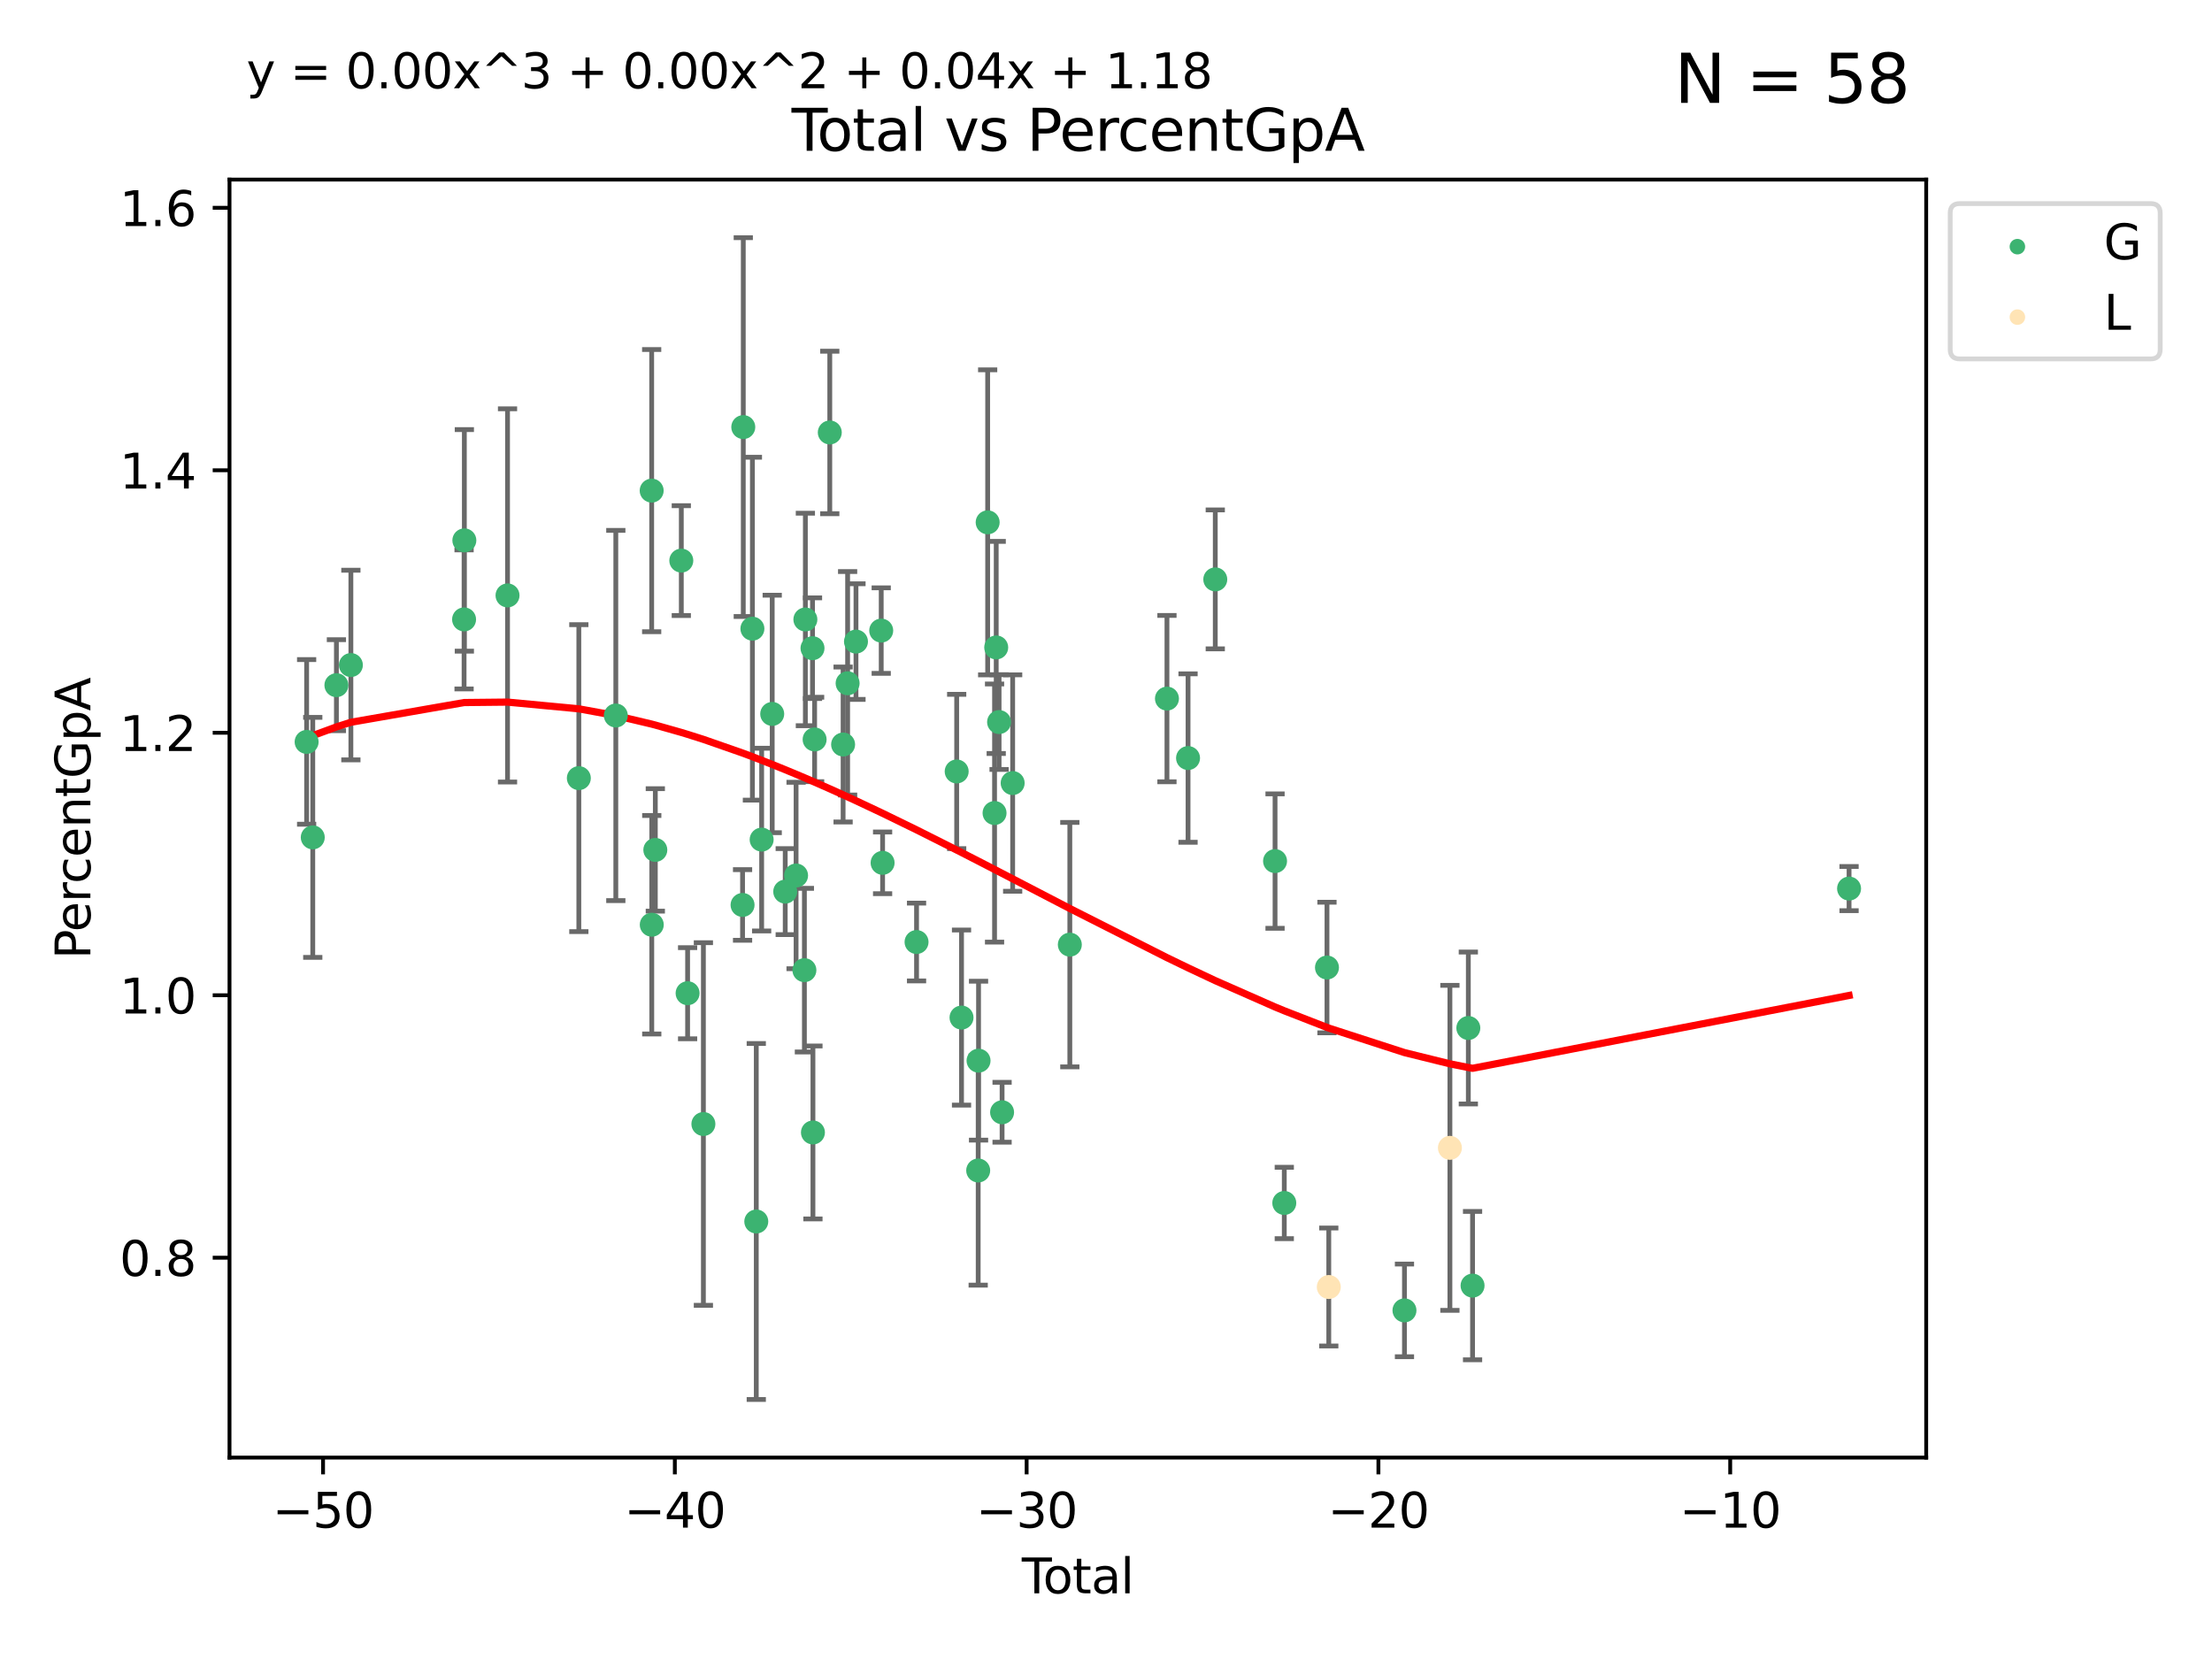 <?xml version="1.0" encoding="utf-8" standalone="no"?>
<!DOCTYPE svg PUBLIC "-//W3C//DTD SVG 1.1//EN"
  "http://www.w3.org/Graphics/SVG/1.1/DTD/svg11.dtd">
<svg xmlns:xlink="http://www.w3.org/1999/xlink" width="460.8pt" height="345.6pt" viewBox="0 0 460.8 345.6" xmlns="http://www.w3.org/2000/svg" version="1.1">
 <defs>
  <style type="text/css">*{stroke-linejoin: round; stroke-linecap: butt}</style>
 </defs>
 <g id="figure_1">
  <g id="patch_1">
   <path d="M 0 345.6 
L 460.8 345.6 
L 460.8 0 
L 0 0 
z
" style="fill: #ffffff"/>
  </g>
  <g id="axes_1">
   <g id="patch_2">
    <path d="M 47.81 303.64 
L 401.26 303.64 
L 401.26 37.411 
L 47.81 37.411 
z
" style="fill: #ffffff"/>
   </g>
   <g id="PathCollection_1">
    <defs>
     <path id="m6ea652d8a5" d="M 0 1.118 
C 0.297 1.118 0.581 1 0.791 0.791 
C 1 0.581 1.118 0.297 1.118 0 
C 1.118 -0.297 1 -0.581 0.791 -0.791 
C 0.581 -1 0.297 -1.118 0 -1.118 
C -0.297 -1.118 -0.581 -1 -0.791 -0.791 
C -1 -0.581 -1.118 -0.297 -1.118 0 
C -1.118 0.297 -1 0.581 -0.791 0.791 
C -0.581 1 -0.297 1.118 0 1.118 
z
" style="stroke: #3cb371"/>
    </defs>
    <g clip-path="url(#p87c8a2f6f9)">
     <use xlink:href="#m6ea652d8a5" x="63.876" y="154.553" style="fill: #3cb371; stroke: #3cb371"/>
     <use xlink:href="#m6ea652d8a5" x="65.155" y="174.442" style="fill: #3cb371; stroke: #3cb371"/>
     <use xlink:href="#m6ea652d8a5" x="70.08" y="142.736" style="fill: #3cb371; stroke: #3cb371"/>
     <use xlink:href="#m6ea652d8a5" x="73.095" y="138.54" style="fill: #3cb371; stroke: #3cb371"/>
     <use xlink:href="#m6ea652d8a5" x="96.676" y="129.035" style="fill: #3cb371; stroke: #3cb371"/>
     <use xlink:href="#m6ea652d8a5" x="96.733" y="112.569" style="fill: #3cb371; stroke: #3cb371"/>
     <use xlink:href="#m6ea652d8a5" x="105.727" y="124.035" style="fill: #3cb371; stroke: #3cb371"/>
     <use xlink:href="#m6ea652d8a5" x="120.583" y="162.099" style="fill: #3cb371; stroke: #3cb371"/>
     <use xlink:href="#m6ea652d8a5" x="128.286" y="149.053" style="fill: #3cb371; stroke: #3cb371"/>
     <use xlink:href="#m6ea652d8a5" x="135.755" y="102.205" style="fill: #3cb371; stroke: #3cb371"/>
     <use xlink:href="#m6ea652d8a5" x="135.775" y="192.638" style="fill: #3cb371; stroke: #3cb371"/>
     <use xlink:href="#m6ea652d8a5" x="136.516" y="177.052" style="fill: #3cb371; stroke: #3cb371"/>
     <use xlink:href="#m6ea652d8a5" x="141.928" y="116.784" style="fill: #3cb371; stroke: #3cb371"/>
     <use xlink:href="#m6ea652d8a5" x="143.241" y="206.904" style="fill: #3cb371; stroke: #3cb371"/>
     <use xlink:href="#m6ea652d8a5" x="146.53" y="234.151" style="fill: #3cb371; stroke: #3cb371"/>
     <use xlink:href="#m6ea652d8a5" x="154.689" y="188.518" style="fill: #3cb371; stroke: #3cb371"/>
     <use xlink:href="#m6ea652d8a5" x="154.839" y="88.969" style="fill: #3cb371; stroke: #3cb371"/>
     <use xlink:href="#m6ea652d8a5" x="156.74" y="130.965" style="fill: #3cb371; stroke: #3cb371"/>
     <use xlink:href="#m6ea652d8a5" x="157.547" y="254.461" style="fill: #3cb371; stroke: #3cb371"/>
     <use xlink:href="#m6ea652d8a5" x="158.665" y="174.904" style="fill: #3cb371; stroke: #3cb371"/>
     <use xlink:href="#m6ea652d8a5" x="160.866" y="148.725" style="fill: #3cb371; stroke: #3cb371"/>
     <use xlink:href="#m6ea652d8a5" x="163.577" y="185.74" style="fill: #3cb371; stroke: #3cb371"/>
     <use xlink:href="#m6ea652d8a5" x="165.838" y="182.383" style="fill: #3cb371; stroke: #3cb371"/>
     <use xlink:href="#m6ea652d8a5" x="167.571" y="202.102" style="fill: #3cb371; stroke: #3cb371"/>
     <use xlink:href="#m6ea652d8a5" x="167.774" y="129.046" style="fill: #3cb371; stroke: #3cb371"/>
     <use xlink:href="#m6ea652d8a5" x="169.26" y="135.033" style="fill: #3cb371; stroke: #3cb371"/>
     <use xlink:href="#m6ea652d8a5" x="169.35" y="235.914" style="fill: #3cb371; stroke: #3cb371"/>
     <use xlink:href="#m6ea652d8a5" x="169.7" y="154.043" style="fill: #3cb371; stroke: #3cb371"/>
     <use xlink:href="#m6ea652d8a5" x="172.859" y="90.089" style="fill: #3cb371; stroke: #3cb371"/>
     <use xlink:href="#m6ea652d8a5" x="175.634" y="155.094" style="fill: #3cb371; stroke: #3cb371"/>
     <use xlink:href="#m6ea652d8a5" x="176.574" y="142.34" style="fill: #3cb371; stroke: #3cb371"/>
     <use xlink:href="#m6ea652d8a5" x="178.316" y="133.655" style="fill: #3cb371; stroke: #3cb371"/>
     <use xlink:href="#m6ea652d8a5" x="183.574" y="131.363" style="fill: #3cb371; stroke: #3cb371"/>
     <use xlink:href="#m6ea652d8a5" x="183.862" y="179.745" style="fill: #3cb371; stroke: #3cb371"/>
     <use xlink:href="#m6ea652d8a5" x="190.934" y="196.242" style="fill: #3cb371; stroke: #3cb371"/>
     <use xlink:href="#m6ea652d8a5" x="199.294" y="160.71" style="fill: #3cb371; stroke: #3cb371"/>
     <use xlink:href="#m6ea652d8a5" x="200.303" y="211.977" style="fill: #3cb371; stroke: #3cb371"/>
     <use xlink:href="#m6ea652d8a5" x="203.775" y="243.834" style="fill: #3cb371; stroke: #3cb371"/>
     <use xlink:href="#m6ea652d8a5" x="203.85" y="220.957" style="fill: #3cb371; stroke: #3cb371"/>
     <use xlink:href="#m6ea652d8a5" x="205.749" y="108.811" style="fill: #3cb371; stroke: #3cb371"/>
     <use xlink:href="#m6ea652d8a5" x="207.184" y="169.37" style="fill: #3cb371; stroke: #3cb371"/>
     <use xlink:href="#m6ea652d8a5" x="207.53" y="134.874" style="fill: #3cb371; stroke: #3cb371"/>
     <use xlink:href="#m6ea652d8a5" x="208.127" y="150.42" style="fill: #3cb371; stroke: #3cb371"/>
     <use xlink:href="#m6ea652d8a5" x="208.753" y="231.706" style="fill: #3cb371; stroke: #3cb371"/>
     <use xlink:href="#m6ea652d8a5" x="210.956" y="163.125" style="fill: #3cb371; stroke: #3cb371"/>
     <use xlink:href="#m6ea652d8a5" x="222.864" y="196.786" style="fill: #3cb371; stroke: #3cb371"/>
     <use xlink:href="#m6ea652d8a5" x="243.098" y="145.532" style="fill: #3cb371; stroke: #3cb371"/>
     <use xlink:href="#m6ea652d8a5" x="247.492" y="157.916" style="fill: #3cb371; stroke: #3cb371"/>
     <use xlink:href="#m6ea652d8a5" x="253.164" y="120.695" style="fill: #3cb371; stroke: #3cb371"/>
     <use xlink:href="#m6ea652d8a5" x="265.617" y="179.38" style="fill: #3cb371; stroke: #3cb371"/>
     <use xlink:href="#m6ea652d8a5" x="267.54" y="250.602" style="fill: #3cb371; stroke: #3cb371"/>
     <use xlink:href="#m6ea652d8a5" x="276.433" y="201.554" style="fill: #3cb371; stroke: #3cb371"/>
     <use xlink:href="#m6ea652d8a5" x="292.576" y="272.978" style="fill: #3cb371; stroke: #3cb371"/>
     <use xlink:href="#m6ea652d8a5" x="305.88" y="214.152" style="fill: #3cb371; stroke: #3cb371"/>
     <use xlink:href="#m6ea652d8a5" x="306.761" y="267.817" style="fill: #3cb371; stroke: #3cb371"/>
     <use xlink:href="#m6ea652d8a5" x="385.194" y="185.106" style="fill: #3cb371; stroke: #3cb371"/>
    </g>
   </g>
   <g id="PathCollection_2">
    <defs>
     <path id="mb686948545" d="M 0 1.118 
C 0.297 1.118 0.581 1 0.791 0.791 
C 1 0.581 1.118 0.297 1.118 0 
C 1.118 -0.297 1 -0.581 0.791 -0.791 
C 0.581 -1 0.297 -1.118 0 -1.118 
C -0.297 -1.118 -0.581 -1 -0.791 -0.791 
C -1 -0.581 -1.118 -0.297 -1.118 0 
C -1.118 0.297 -1 0.581 -0.791 0.791 
C -0.581 1 -0.297 1.118 0 1.118 
z
" style="stroke: #ffe4b5"/>
    </defs>
    <g clip-path="url(#p87c8a2f6f9)">
     <use xlink:href="#mb686948545" x="276.81" y="268.108" style="fill: #ffe4b5; stroke: #ffe4b5"/>
     <use xlink:href="#mb686948545" x="302.043" y="239.118" style="fill: #ffe4b5; stroke: #ffe4b5"/>
    </g>
   </g>
   <g id="matplotlib.axis_1">
    <g id="xtick_1">
     <g id="line2d_1">
      <defs>
       <path id="maa527f78ab" d="M 0 0 
L 0 3.5 
" style="stroke: #000000; stroke-width: 0.8"/>
      </defs>
      <g>
       <use xlink:href="#maa527f78ab" x="67.298" y="303.64" style="stroke: #000000; stroke-width: 0.8"/>
      </g>
     </g>
     <g id="text_1">
      <!-- −50 -->
      <g transform="translate(56.745 318.238)scale(0.1 -0.1)">
       <defs>
        <path id="DejaVuSans-2212" d="M 678 2272 
L 4684 2272 
L 4684 1741 
L 678 1741 
L 678 2272 
z
" transform="scale(0.016)"/>
        <path id="DejaVuSans-35" d="M 691 4666 
L 3169 4666 
L 3169 4134 
L 1269 4134 
L 1269 2991 
Q 1406 3038 1543 3061 
Q 1681 3084 1819 3084 
Q 2600 3084 3056 2656 
Q 3513 2228 3513 1497 
Q 3513 744 3044 326 
Q 2575 -91 1722 -91 
Q 1428 -91 1123 -41 
Q 819 9 494 109 
L 494 744 
Q 775 591 1075 516 
Q 1375 441 1709 441 
Q 2250 441 2565 725 
Q 2881 1009 2881 1497 
Q 2881 1984 2565 2268 
Q 2250 2553 1709 2553 
Q 1456 2553 1204 2497 
Q 953 2441 691 2322 
L 691 4666 
z
" transform="scale(0.016)"/>
        <path id="DejaVuSans-30" d="M 2034 4250 
Q 1547 4250 1301 3770 
Q 1056 3291 1056 2328 
Q 1056 1369 1301 889 
Q 1547 409 2034 409 
Q 2525 409 2770 889 
Q 3016 1369 3016 2328 
Q 3016 3291 2770 3770 
Q 2525 4250 2034 4250 
z
M 2034 4750 
Q 2819 4750 3233 4129 
Q 3647 3509 3647 2328 
Q 3647 1150 3233 529 
Q 2819 -91 2034 -91 
Q 1250 -91 836 529 
Q 422 1150 422 2328 
Q 422 3509 836 4129 
Q 1250 4750 2034 4750 
z
" transform="scale(0.016)"/>
       </defs>
       <use xlink:href="#DejaVuSans-2212"/>
       <use xlink:href="#DejaVuSans-35" x="83.789"/>
       <use xlink:href="#DejaVuSans-30" x="147.412"/>
      </g>
     </g>
    </g>
    <g id="xtick_2">
     <g id="line2d_2">
      <g>
       <use xlink:href="#maa527f78ab" x="140.581" y="303.64" style="stroke: #000000; stroke-width: 0.8"/>
      </g>
     </g>
     <g id="text_2">
      <!-- −40 -->
      <g transform="translate(130.029 318.238)scale(0.1 -0.1)">
       <defs>
        <path id="DejaVuSans-34" d="M 2419 4116 
L 825 1625 
L 2419 1625 
L 2419 4116 
z
M 2253 4666 
L 3047 4666 
L 3047 1625 
L 3713 1625 
L 3713 1100 
L 3047 1100 
L 3047 0 
L 2419 0 
L 2419 1100 
L 313 1100 
L 313 1709 
L 2253 4666 
z
" transform="scale(0.016)"/>
       </defs>
       <use xlink:href="#DejaVuSans-2212"/>
       <use xlink:href="#DejaVuSans-34" x="83.789"/>
       <use xlink:href="#DejaVuSans-30" x="147.412"/>
      </g>
     </g>
    </g>
    <g id="xtick_3">
     <g id="line2d_3">
      <g>
       <use xlink:href="#maa527f78ab" x="213.865" y="303.64" style="stroke: #000000; stroke-width: 0.8"/>
      </g>
     </g>
     <g id="text_3">
      <!-- −30 -->
      <g transform="translate(203.312 318.238)scale(0.1 -0.1)">
       <defs>
        <path id="DejaVuSans-33" d="M 2597 2516 
Q 3050 2419 3304 2112 
Q 3559 1806 3559 1356 
Q 3559 666 3084 287 
Q 2609 -91 1734 -91 
Q 1441 -91 1130 -33 
Q 819 25 488 141 
L 488 750 
Q 750 597 1062 519 
Q 1375 441 1716 441 
Q 2309 441 2620 675 
Q 2931 909 2931 1356 
Q 2931 1769 2642 2001 
Q 2353 2234 1838 2234 
L 1294 2234 
L 1294 2753 
L 1863 2753 
Q 2328 2753 2575 2939 
Q 2822 3125 2822 3475 
Q 2822 3834 2567 4026 
Q 2313 4219 1838 4219 
Q 1578 4219 1281 4162 
Q 984 4106 628 3988 
L 628 4550 
Q 988 4650 1302 4700 
Q 1616 4750 1894 4750 
Q 2613 4750 3031 4423 
Q 3450 4097 3450 3541 
Q 3450 3153 3228 2886 
Q 3006 2619 2597 2516 
z
" transform="scale(0.016)"/>
       </defs>
       <use xlink:href="#DejaVuSans-2212"/>
       <use xlink:href="#DejaVuSans-33" x="83.789"/>
       <use xlink:href="#DejaVuSans-30" x="147.412"/>
      </g>
     </g>
    </g>
    <g id="xtick_4">
     <g id="line2d_4">
      <g>
       <use xlink:href="#maa527f78ab" x="287.148" y="303.64" style="stroke: #000000; stroke-width: 0.8"/>
      </g>
     </g>
     <g id="text_4">
      <!-- −20 -->
      <g transform="translate(276.596 318.238)scale(0.1 -0.1)">
       <defs>
        <path id="DejaVuSans-32" d="M 1228 531 
L 3431 531 
L 3431 0 
L 469 0 
L 469 531 
Q 828 903 1448 1529 
Q 2069 2156 2228 2338 
Q 2531 2678 2651 2914 
Q 2772 3150 2772 3378 
Q 2772 3750 2511 3984 
Q 2250 4219 1831 4219 
Q 1534 4219 1204 4116 
Q 875 4013 500 3803 
L 500 4441 
Q 881 4594 1212 4672 
Q 1544 4750 1819 4750 
Q 2544 4750 2975 4387 
Q 3406 4025 3406 3419 
Q 3406 3131 3298 2873 
Q 3191 2616 2906 2266 
Q 2828 2175 2409 1742 
Q 1991 1309 1228 531 
z
" transform="scale(0.016)"/>
       </defs>
       <use xlink:href="#DejaVuSans-2212"/>
       <use xlink:href="#DejaVuSans-32" x="83.789"/>
       <use xlink:href="#DejaVuSans-30" x="147.412"/>
      </g>
     </g>
    </g>
    <g id="xtick_5">
     <g id="line2d_5">
      <g>
       <use xlink:href="#maa527f78ab" x="360.432" y="303.64" style="stroke: #000000; stroke-width: 0.8"/>
      </g>
     </g>
     <g id="text_5">
      <!-- −10 -->
      <g transform="translate(349.88 318.238)scale(0.1 -0.1)">
       <defs>
        <path id="DejaVuSans-31" d="M 794 531 
L 1825 531 
L 1825 4091 
L 703 3866 
L 703 4441 
L 1819 4666 
L 2450 4666 
L 2450 531 
L 3481 531 
L 3481 0 
L 794 0 
L 794 531 
z
" transform="scale(0.016)"/>
       </defs>
       <use xlink:href="#DejaVuSans-2212"/>
       <use xlink:href="#DejaVuSans-31" x="83.789"/>
       <use xlink:href="#DejaVuSans-30" x="147.412"/>
      </g>
     </g>
    </g>
    <g id="text_6">
     <!-- Total -->
     <g transform="translate(212.858 331.917)scale(0.1 -0.1)">
      <defs>
       <path id="DejaVuSans-54" d="M -19 4666 
L 3928 4666 
L 3928 4134 
L 2272 4134 
L 2272 0 
L 1638 0 
L 1638 4134 
L -19 4134 
L -19 4666 
z
" transform="scale(0.016)"/>
       <path id="DejaVuSans-6f" d="M 1959 3097 
Q 1497 3097 1228 2736 
Q 959 2375 959 1747 
Q 959 1119 1226 758 
Q 1494 397 1959 397 
Q 2419 397 2687 759 
Q 2956 1122 2956 1747 
Q 2956 2369 2687 2733 
Q 2419 3097 1959 3097 
z
M 1959 3584 
Q 2709 3584 3137 3096 
Q 3566 2609 3566 1747 
Q 3566 888 3137 398 
Q 2709 -91 1959 -91 
Q 1206 -91 779 398 
Q 353 888 353 1747 
Q 353 2609 779 3096 
Q 1206 3584 1959 3584 
z
" transform="scale(0.016)"/>
       <path id="DejaVuSans-74" d="M 1172 4494 
L 1172 3500 
L 2356 3500 
L 2356 3053 
L 1172 3053 
L 1172 1153 
Q 1172 725 1289 603 
Q 1406 481 1766 481 
L 2356 481 
L 2356 0 
L 1766 0 
Q 1100 0 847 248 
Q 594 497 594 1153 
L 594 3053 
L 172 3053 
L 172 3500 
L 594 3500 
L 594 4494 
L 1172 4494 
z
" transform="scale(0.016)"/>
       <path id="DejaVuSans-61" d="M 2194 1759 
Q 1497 1759 1228 1600 
Q 959 1441 959 1056 
Q 959 750 1161 570 
Q 1363 391 1709 391 
Q 2188 391 2477 730 
Q 2766 1069 2766 1631 
L 2766 1759 
L 2194 1759 
z
M 3341 1997 
L 3341 0 
L 2766 0 
L 2766 531 
Q 2569 213 2275 61 
Q 1981 -91 1556 -91 
Q 1019 -91 701 211 
Q 384 513 384 1019 
Q 384 1609 779 1909 
Q 1175 2209 1959 2209 
L 2766 2209 
L 2766 2266 
Q 2766 2663 2505 2880 
Q 2244 3097 1772 3097 
Q 1472 3097 1187 3025 
Q 903 2953 641 2809 
L 641 3341 
Q 956 3463 1253 3523 
Q 1550 3584 1831 3584 
Q 2591 3584 2966 3190 
Q 3341 2797 3341 1997 
z
" transform="scale(0.016)"/>
       <path id="DejaVuSans-6c" d="M 603 4863 
L 1178 4863 
L 1178 0 
L 603 0 
L 603 4863 
z
" transform="scale(0.016)"/>
      </defs>
      <use xlink:href="#DejaVuSans-54"/>
      <use xlink:href="#DejaVuSans-6f" x="44.084"/>
      <use xlink:href="#DejaVuSans-74" x="105.266"/>
      <use xlink:href="#DejaVuSans-61" x="144.475"/>
      <use xlink:href="#DejaVuSans-6c" x="205.754"/>
     </g>
    </g>
   </g>
   <g id="matplotlib.axis_2">
    <g id="ytick_1">
     <g id="line2d_6">
      <defs>
       <path id="mceea63f87f" d="M 0 0 
L -3.5 0 
" style="stroke: #000000; stroke-width: 0.8"/>
      </defs>
      <g>
       <use xlink:href="#mceea63f87f" x="47.81" y="262.005" style="stroke: #000000; stroke-width: 0.8"/>
      </g>
     </g>
     <g id="text_7">
      <!-- 0.8 -->
      <g transform="translate(24.907 265.804)scale(0.1 -0.1)">
       <defs>
        <path id="DejaVuSans-2e" d="M 684 794 
L 1344 794 
L 1344 0 
L 684 0 
L 684 794 
z
" transform="scale(0.016)"/>
        <path id="DejaVuSans-38" d="M 2034 2216 
Q 1584 2216 1326 1975 
Q 1069 1734 1069 1313 
Q 1069 891 1326 650 
Q 1584 409 2034 409 
Q 2484 409 2743 651 
Q 3003 894 3003 1313 
Q 3003 1734 2745 1975 
Q 2488 2216 2034 2216 
z
M 1403 2484 
Q 997 2584 770 2862 
Q 544 3141 544 3541 
Q 544 4100 942 4425 
Q 1341 4750 2034 4750 
Q 2731 4750 3128 4425 
Q 3525 4100 3525 3541 
Q 3525 3141 3298 2862 
Q 3072 2584 2669 2484 
Q 3125 2378 3379 2068 
Q 3634 1759 3634 1313 
Q 3634 634 3220 271 
Q 2806 -91 2034 -91 
Q 1263 -91 848 271 
Q 434 634 434 1313 
Q 434 1759 690 2068 
Q 947 2378 1403 2484 
z
M 1172 3481 
Q 1172 3119 1398 2916 
Q 1625 2713 2034 2713 
Q 2441 2713 2670 2916 
Q 2900 3119 2900 3481 
Q 2900 3844 2670 4047 
Q 2441 4250 2034 4250 
Q 1625 4250 1398 4047 
Q 1172 3844 1172 3481 
z
" transform="scale(0.016)"/>
       </defs>
       <use xlink:href="#DejaVuSans-30"/>
       <use xlink:href="#DejaVuSans-2e" x="63.623"/>
       <use xlink:href="#DejaVuSans-38" x="95.41"/>
      </g>
     </g>
    </g>
    <g id="ytick_2">
     <g id="line2d_7">
      <g>
       <use xlink:href="#mceea63f87f" x="47.81" y="207.327" style="stroke: #000000; stroke-width: 0.8"/>
      </g>
     </g>
     <g id="text_8">
      <!-- 1.0 -->
      <g transform="translate(24.907 211.126)scale(0.1 -0.1)">
       <use xlink:href="#DejaVuSans-31"/>
       <use xlink:href="#DejaVuSans-2e" x="63.623"/>
       <use xlink:href="#DejaVuSans-30" x="95.41"/>
      </g>
     </g>
    </g>
    <g id="ytick_3">
     <g id="line2d_8">
      <g>
       <use xlink:href="#mceea63f87f" x="47.81" y="152.648" style="stroke: #000000; stroke-width: 0.8"/>
      </g>
     </g>
     <g id="text_9">
      <!-- 1.2 -->
      <g transform="translate(24.907 156.448)scale(0.1 -0.1)">
       <use xlink:href="#DejaVuSans-31"/>
       <use xlink:href="#DejaVuSans-2e" x="63.623"/>
       <use xlink:href="#DejaVuSans-32" x="95.41"/>
      </g>
     </g>
    </g>
    <g id="ytick_4">
     <g id="line2d_9">
      <g>
       <use xlink:href="#mceea63f87f" x="47.81" y="97.97" style="stroke: #000000; stroke-width: 0.8"/>
      </g>
     </g>
     <g id="text_10">
      <!-- 1.4 -->
      <g transform="translate(24.907 101.769)scale(0.1 -0.1)">
       <use xlink:href="#DejaVuSans-31"/>
       <use xlink:href="#DejaVuSans-2e" x="63.623"/>
       <use xlink:href="#DejaVuSans-34" x="95.41"/>
      </g>
     </g>
    </g>
    <g id="ytick_5">
     <g id="line2d_10">
      <g>
       <use xlink:href="#mceea63f87f" x="47.81" y="43.291" style="stroke: #000000; stroke-width: 0.8"/>
      </g>
     </g>
     <g id="text_11">
      <!-- 1.6 -->
      <g transform="translate(24.907 47.091)scale(0.1 -0.1)">
       <defs>
        <path id="DejaVuSans-36" d="M 2113 2584 
Q 1688 2584 1439 2293 
Q 1191 2003 1191 1497 
Q 1191 994 1439 701 
Q 1688 409 2113 409 
Q 2538 409 2786 701 
Q 3034 994 3034 1497 
Q 3034 2003 2786 2293 
Q 2538 2584 2113 2584 
z
M 3366 4563 
L 3366 3988 
Q 3128 4100 2886 4159 
Q 2644 4219 2406 4219 
Q 1781 4219 1451 3797 
Q 1122 3375 1075 2522 
Q 1259 2794 1537 2939 
Q 1816 3084 2150 3084 
Q 2853 3084 3261 2657 
Q 3669 2231 3669 1497 
Q 3669 778 3244 343 
Q 2819 -91 2113 -91 
Q 1303 -91 875 529 
Q 447 1150 447 2328 
Q 447 3434 972 4092 
Q 1497 4750 2381 4750 
Q 2619 4750 2861 4703 
Q 3103 4656 3366 4563 
z
" transform="scale(0.016)"/>
       </defs>
       <use xlink:href="#DejaVuSans-31"/>
       <use xlink:href="#DejaVuSans-2e" x="63.623"/>
       <use xlink:href="#DejaVuSans-36" x="95.41"/>
      </g>
     </g>
    </g>
    <g id="text_12">
     <!-- PercentGpA -->
     <g transform="translate(18.827 199.802)rotate(-90)scale(0.1 -0.1)">
      <defs>
       <path id="DejaVuSans-50" d="M 1259 4147 
L 1259 2394 
L 2053 2394 
Q 2494 2394 2734 2622 
Q 2975 2850 2975 3272 
Q 2975 3691 2734 3919 
Q 2494 4147 2053 4147 
L 1259 4147 
z
M 628 4666 
L 2053 4666 
Q 2838 4666 3239 4311 
Q 3641 3956 3641 3272 
Q 3641 2581 3239 2228 
Q 2838 1875 2053 1875 
L 1259 1875 
L 1259 0 
L 628 0 
L 628 4666 
z
" transform="scale(0.016)"/>
       <path id="DejaVuSans-65" d="M 3597 1894 
L 3597 1613 
L 953 1613 
Q 991 1019 1311 708 
Q 1631 397 2203 397 
Q 2534 397 2845 478 
Q 3156 559 3463 722 
L 3463 178 
Q 3153 47 2828 -22 
Q 2503 -91 2169 -91 
Q 1331 -91 842 396 
Q 353 884 353 1716 
Q 353 2575 817 3079 
Q 1281 3584 2069 3584 
Q 2775 3584 3186 3129 
Q 3597 2675 3597 1894 
z
M 3022 2063 
Q 3016 2534 2758 2815 
Q 2500 3097 2075 3097 
Q 1594 3097 1305 2825 
Q 1016 2553 972 2059 
L 3022 2063 
z
" transform="scale(0.016)"/>
       <path id="DejaVuSans-72" d="M 2631 2963 
Q 2534 3019 2420 3045 
Q 2306 3072 2169 3072 
Q 1681 3072 1420 2755 
Q 1159 2438 1159 1844 
L 1159 0 
L 581 0 
L 581 3500 
L 1159 3500 
L 1159 2956 
Q 1341 3275 1631 3429 
Q 1922 3584 2338 3584 
Q 2397 3584 2469 3576 
Q 2541 3569 2628 3553 
L 2631 2963 
z
" transform="scale(0.016)"/>
       <path id="DejaVuSans-63" d="M 3122 3366 
L 3122 2828 
Q 2878 2963 2633 3030 
Q 2388 3097 2138 3097 
Q 1578 3097 1268 2742 
Q 959 2388 959 1747 
Q 959 1106 1268 751 
Q 1578 397 2138 397 
Q 2388 397 2633 464 
Q 2878 531 3122 666 
L 3122 134 
Q 2881 22 2623 -34 
Q 2366 -91 2075 -91 
Q 1284 -91 818 406 
Q 353 903 353 1747 
Q 353 2603 823 3093 
Q 1294 3584 2113 3584 
Q 2378 3584 2631 3529 
Q 2884 3475 3122 3366 
z
" transform="scale(0.016)"/>
       <path id="DejaVuSans-6e" d="M 3513 2113 
L 3513 0 
L 2938 0 
L 2938 2094 
Q 2938 2591 2744 2837 
Q 2550 3084 2163 3084 
Q 1697 3084 1428 2787 
Q 1159 2491 1159 1978 
L 1159 0 
L 581 0 
L 581 3500 
L 1159 3500 
L 1159 2956 
Q 1366 3272 1645 3428 
Q 1925 3584 2291 3584 
Q 2894 3584 3203 3211 
Q 3513 2838 3513 2113 
z
" transform="scale(0.016)"/>
       <path id="DejaVuSans-47" d="M 3809 666 
L 3809 1919 
L 2778 1919 
L 2778 2438 
L 4434 2438 
L 4434 434 
Q 4069 175 3628 42 
Q 3188 -91 2688 -91 
Q 1594 -91 976 548 
Q 359 1188 359 2328 
Q 359 3472 976 4111 
Q 1594 4750 2688 4750 
Q 3144 4750 3555 4637 
Q 3966 4525 4313 4306 
L 4313 3634 
Q 3963 3931 3569 4081 
Q 3175 4231 2741 4231 
Q 1884 4231 1454 3753 
Q 1025 3275 1025 2328 
Q 1025 1384 1454 906 
Q 1884 428 2741 428 
Q 3075 428 3337 486 
Q 3600 544 3809 666 
z
" transform="scale(0.016)"/>
       <path id="DejaVuSans-70" d="M 1159 525 
L 1159 -1331 
L 581 -1331 
L 581 3500 
L 1159 3500 
L 1159 2969 
Q 1341 3281 1617 3432 
Q 1894 3584 2278 3584 
Q 2916 3584 3314 3078 
Q 3713 2572 3713 1747 
Q 3713 922 3314 415 
Q 2916 -91 2278 -91 
Q 1894 -91 1617 61 
Q 1341 213 1159 525 
z
M 3116 1747 
Q 3116 2381 2855 2742 
Q 2594 3103 2138 3103 
Q 1681 3103 1420 2742 
Q 1159 2381 1159 1747 
Q 1159 1113 1420 752 
Q 1681 391 2138 391 
Q 2594 391 2855 752 
Q 3116 1113 3116 1747 
z
" transform="scale(0.016)"/>
       <path id="DejaVuSans-41" d="M 2188 4044 
L 1331 1722 
L 3047 1722 
L 2188 4044 
z
M 1831 4666 
L 2547 4666 
L 4325 0 
L 3669 0 
L 3244 1197 
L 1141 1197 
L 716 0 
L 50 0 
L 1831 4666 
z
" transform="scale(0.016)"/>
      </defs>
      <use xlink:href="#DejaVuSans-50"/>
      <use xlink:href="#DejaVuSans-65" x="56.678"/>
      <use xlink:href="#DejaVuSans-72" x="118.201"/>
      <use xlink:href="#DejaVuSans-63" x="157.064"/>
      <use xlink:href="#DejaVuSans-65" x="212.045"/>
      <use xlink:href="#DejaVuSans-6e" x="273.568"/>
      <use xlink:href="#DejaVuSans-74" x="336.947"/>
      <use xlink:href="#DejaVuSans-47" x="376.156"/>
      <use xlink:href="#DejaVuSans-70" x="453.646"/>
      <use xlink:href="#DejaVuSans-41" x="517.123"/>
     </g>
    </g>
   </g>
   <g id="LineCollection_1">
    <path d="M 63.876 171.699 
L 63.876 137.406 
" clip-path="url(#p87c8a2f6f9)" style="fill: none; stroke: #696969"/>
    <path d="M 65.155 199.442 
L 65.155 149.441 
" clip-path="url(#p87c8a2f6f9)" style="fill: none; stroke: #696969"/>
    <path d="M 70.08 152.217 
L 70.08 133.255 
" clip-path="url(#p87c8a2f6f9)" style="fill: none; stroke: #696969"/>
    <path d="M 73.095 158.293 
L 73.095 118.787 
" clip-path="url(#p87c8a2f6f9)" style="fill: none; stroke: #696969"/>
    <path d="M 96.676 143.518 
L 96.676 114.552 
" clip-path="url(#p87c8a2f6f9)" style="fill: none; stroke: #696969"/>
    <path d="M 96.733 135.646 
L 96.733 89.492 
" clip-path="url(#p87c8a2f6f9)" style="fill: none; stroke: #696969"/>
    <path d="M 105.727 162.91 
L 105.727 85.16 
" clip-path="url(#p87c8a2f6f9)" style="fill: none; stroke: #696969"/>
    <path d="M 120.583 194.068 
L 120.583 130.131 
" clip-path="url(#p87c8a2f6f9)" style="fill: none; stroke: #696969"/>
    <path d="M 128.286 187.615 
L 128.286 110.491 
" clip-path="url(#p87c8a2f6f9)" style="fill: none; stroke: #696969"/>
    <path d="M 135.755 131.599 
L 135.755 72.811 
" clip-path="url(#p87c8a2f6f9)" style="fill: none; stroke: #696969"/>
    <path d="M 135.775 215.395 
L 135.775 169.882 
" clip-path="url(#p87c8a2f6f9)" style="fill: none; stroke: #696969"/>
    <path d="M 136.516 189.807 
L 136.516 164.298 
" clip-path="url(#p87c8a2f6f9)" style="fill: none; stroke: #696969"/>
    <path d="M 141.928 128.224 
L 141.928 105.344 
" clip-path="url(#p87c8a2f6f9)" style="fill: none; stroke: #696969"/>
    <path d="M 143.241 216.394 
L 143.241 197.413 
" clip-path="url(#p87c8a2f6f9)" style="fill: none; stroke: #696969"/>
    <path d="M 146.53 271.922 
L 146.53 196.379 
" clip-path="url(#p87c8a2f6f9)" style="fill: none; stroke: #696969"/>
    <path d="M 154.689 195.875 
L 154.689 181.162 
" clip-path="url(#p87c8a2f6f9)" style="fill: none; stroke: #696969"/>
    <path d="M 154.839 128.425 
L 154.839 49.513 
" clip-path="url(#p87c8a2f6f9)" style="fill: none; stroke: #696969"/>
    <path d="M 156.74 166.681 
L 156.74 95.248 
" clip-path="url(#p87c8a2f6f9)" style="fill: none; stroke: #696969"/>
    <path d="M 157.547 291.539 
L 157.547 217.384 
" clip-path="url(#p87c8a2f6f9)" style="fill: none; stroke: #696969"/>
    <path d="M 158.665 193.936 
L 158.665 155.873 
" clip-path="url(#p87c8a2f6f9)" style="fill: none; stroke: #696969"/>
    <path d="M 160.866 173.461 
L 160.866 123.99 
" clip-path="url(#p87c8a2f6f9)" style="fill: none; stroke: #696969"/>
    <path d="M 163.577 194.697 
L 163.577 176.784 
" clip-path="url(#p87c8a2f6f9)" style="fill: none; stroke: #696969"/>
    <path d="M 165.838 201.803 
L 165.838 162.964 
" clip-path="url(#p87c8a2f6f9)" style="fill: none; stroke: #696969"/>
    <path d="M 167.571 219.146 
L 167.571 185.058 
" clip-path="url(#p87c8a2f6f9)" style="fill: none; stroke: #696969"/>
    <path d="M 167.774 151.178 
L 167.774 106.914 
" clip-path="url(#p87c8a2f6f9)" style="fill: none; stroke: #696969"/>
    <path d="M 169.26 145.523 
L 169.26 124.543 
" clip-path="url(#p87c8a2f6f9)" style="fill: none; stroke: #696969"/>
    <path d="M 169.35 253.929 
L 169.35 217.898 
" clip-path="url(#p87c8a2f6f9)" style="fill: none; stroke: #696969"/>
    <path d="M 169.7 162.833 
L 169.7 145.252 
" clip-path="url(#p87c8a2f6f9)" style="fill: none; stroke: #696969"/>
    <path d="M 172.859 107.016 
L 172.859 73.162 
" clip-path="url(#p87c8a2f6f9)" style="fill: none; stroke: #696969"/>
    <path d="M 175.634 171.233 
L 175.634 138.954 
" clip-path="url(#p87c8a2f6f9)" style="fill: none; stroke: #696969"/>
    <path d="M 176.574 165.616 
L 176.574 119.064 
" clip-path="url(#p87c8a2f6f9)" style="fill: none; stroke: #696969"/>
    <path d="M 178.316 145.701 
L 178.316 121.609 
" clip-path="url(#p87c8a2f6f9)" style="fill: none; stroke: #696969"/>
    <path d="M 183.574 140.27 
L 183.574 122.457 
" clip-path="url(#p87c8a2f6f9)" style="fill: none; stroke: #696969"/>
    <path d="M 183.862 186.169 
L 183.862 173.322 
" clip-path="url(#p87c8a2f6f9)" style="fill: none; stroke: #696969"/>
    <path d="M 190.934 204.346 
L 190.934 188.138 
" clip-path="url(#p87c8a2f6f9)" style="fill: none; stroke: #696969"/>
    <path d="M 199.294 176.777 
L 199.294 144.644 
" clip-path="url(#p87c8a2f6f9)" style="fill: none; stroke: #696969"/>
    <path d="M 200.303 230.215 
L 200.303 193.739 
" clip-path="url(#p87c8a2f6f9)" style="fill: none; stroke: #696969"/>
    <path d="M 203.775 267.719 
L 203.775 219.949 
" clip-path="url(#p87c8a2f6f9)" style="fill: none; stroke: #696969"/>
    <path d="M 203.85 237.511 
L 203.85 204.404 
" clip-path="url(#p87c8a2f6f9)" style="fill: none; stroke: #696969"/>
    <path d="M 205.749 140.585 
L 205.749 77.037 
" clip-path="url(#p87c8a2f6f9)" style="fill: none; stroke: #696969"/>
    <path d="M 207.184 196.257 
L 207.184 142.483 
" clip-path="url(#p87c8a2f6f9)" style="fill: none; stroke: #696969"/>
    <path d="M 207.53 156.969 
L 207.53 112.778 
" clip-path="url(#p87c8a2f6f9)" style="fill: none; stroke: #696969"/>
    <path d="M 208.127 160.291 
L 208.127 140.55 
" clip-path="url(#p87c8a2f6f9)" style="fill: none; stroke: #696969"/>
    <path d="M 208.753 237.943 
L 208.753 225.468 
" clip-path="url(#p87c8a2f6f9)" style="fill: none; stroke: #696969"/>
    <path d="M 210.956 185.666 
L 210.956 140.584 
" clip-path="url(#p87c8a2f6f9)" style="fill: none; stroke: #696969"/>
    <path d="M 222.864 222.249 
L 222.864 171.322 
" clip-path="url(#p87c8a2f6f9)" style="fill: none; stroke: #696969"/>
    <path d="M 243.098 162.856 
L 243.098 128.209 
" clip-path="url(#p87c8a2f6f9)" style="fill: none; stroke: #696969"/>
    <path d="M 247.492 175.46 
L 247.492 140.373 
" clip-path="url(#p87c8a2f6f9)" style="fill: none; stroke: #696969"/>
    <path d="M 253.164 135.166 
L 253.164 106.223 
" clip-path="url(#p87c8a2f6f9)" style="fill: none; stroke: #696969"/>
    <path d="M 265.617 193.383 
L 265.617 165.377 
" clip-path="url(#p87c8a2f6f9)" style="fill: none; stroke: #696969"/>
    <path d="M 267.54 258.037 
L 267.54 243.166 
" clip-path="url(#p87c8a2f6f9)" style="fill: none; stroke: #696969"/>
    <path d="M 276.433 215.155 
L 276.433 187.954 
" clip-path="url(#p87c8a2f6f9)" style="fill: none; stroke: #696969"/>
    <path d="M 292.576 282.629 
L 292.576 263.327 
" clip-path="url(#p87c8a2f6f9)" style="fill: none; stroke: #696969"/>
    <path d="M 305.88 229.974 
L 305.88 198.33 
" clip-path="url(#p87c8a2f6f9)" style="fill: none; stroke: #696969"/>
    <path d="M 306.761 283.266 
L 306.761 252.368 
" clip-path="url(#p87c8a2f6f9)" style="fill: none; stroke: #696969"/>
    <path d="M 385.194 189.707 
L 385.194 180.506 
" clip-path="url(#p87c8a2f6f9)" style="fill: none; stroke: #696969"/>
   </g>
   <g id="line2d_11">
    <defs>
     <path id="mfe5cf0f902" d="M 2 0 
L -2 -0 
" style="stroke: #696969"/>
    </defs>
    <g clip-path="url(#p87c8a2f6f9)">
     <use xlink:href="#mfe5cf0f902" x="63.876" y="171.699" style="fill: #696969; stroke: #696969"/>
     <use xlink:href="#mfe5cf0f902" x="65.155" y="199.442" style="fill: #696969; stroke: #696969"/>
     <use xlink:href="#mfe5cf0f902" x="70.08" y="152.217" style="fill: #696969; stroke: #696969"/>
     <use xlink:href="#mfe5cf0f902" x="73.095" y="158.293" style="fill: #696969; stroke: #696969"/>
     <use xlink:href="#mfe5cf0f902" x="96.676" y="143.518" style="fill: #696969; stroke: #696969"/>
     <use xlink:href="#mfe5cf0f902" x="96.733" y="135.646" style="fill: #696969; stroke: #696969"/>
     <use xlink:href="#mfe5cf0f902" x="105.727" y="162.91" style="fill: #696969; stroke: #696969"/>
     <use xlink:href="#mfe5cf0f902" x="120.583" y="194.068" style="fill: #696969; stroke: #696969"/>
     <use xlink:href="#mfe5cf0f902" x="128.286" y="187.615" style="fill: #696969; stroke: #696969"/>
     <use xlink:href="#mfe5cf0f902" x="135.755" y="131.599" style="fill: #696969; stroke: #696969"/>
     <use xlink:href="#mfe5cf0f902" x="135.775" y="215.395" style="fill: #696969; stroke: #696969"/>
     <use xlink:href="#mfe5cf0f902" x="136.516" y="189.807" style="fill: #696969; stroke: #696969"/>
     <use xlink:href="#mfe5cf0f902" x="141.928" y="128.224" style="fill: #696969; stroke: #696969"/>
     <use xlink:href="#mfe5cf0f902" x="143.241" y="216.394" style="fill: #696969; stroke: #696969"/>
     <use xlink:href="#mfe5cf0f902" x="146.53" y="271.922" style="fill: #696969; stroke: #696969"/>
     <use xlink:href="#mfe5cf0f902" x="154.689" y="195.875" style="fill: #696969; stroke: #696969"/>
     <use xlink:href="#mfe5cf0f902" x="154.839" y="128.425" style="fill: #696969; stroke: #696969"/>
     <use xlink:href="#mfe5cf0f902" x="156.74" y="166.681" style="fill: #696969; stroke: #696969"/>
     <use xlink:href="#mfe5cf0f902" x="157.547" y="291.539" style="fill: #696969; stroke: #696969"/>
     <use xlink:href="#mfe5cf0f902" x="158.665" y="193.936" style="fill: #696969; stroke: #696969"/>
     <use xlink:href="#mfe5cf0f902" x="160.866" y="173.461" style="fill: #696969; stroke: #696969"/>
     <use xlink:href="#mfe5cf0f902" x="163.577" y="194.697" style="fill: #696969; stroke: #696969"/>
     <use xlink:href="#mfe5cf0f902" x="165.838" y="201.803" style="fill: #696969; stroke: #696969"/>
     <use xlink:href="#mfe5cf0f902" x="167.571" y="219.146" style="fill: #696969; stroke: #696969"/>
     <use xlink:href="#mfe5cf0f902" x="167.774" y="151.178" style="fill: #696969; stroke: #696969"/>
     <use xlink:href="#mfe5cf0f902" x="169.26" y="145.523" style="fill: #696969; stroke: #696969"/>
     <use xlink:href="#mfe5cf0f902" x="169.35" y="253.929" style="fill: #696969; stroke: #696969"/>
     <use xlink:href="#mfe5cf0f902" x="169.7" y="162.833" style="fill: #696969; stroke: #696969"/>
     <use xlink:href="#mfe5cf0f902" x="172.859" y="107.016" style="fill: #696969; stroke: #696969"/>
     <use xlink:href="#mfe5cf0f902" x="175.634" y="171.233" style="fill: #696969; stroke: #696969"/>
     <use xlink:href="#mfe5cf0f902" x="176.574" y="165.616" style="fill: #696969; stroke: #696969"/>
     <use xlink:href="#mfe5cf0f902" x="178.316" y="145.701" style="fill: #696969; stroke: #696969"/>
     <use xlink:href="#mfe5cf0f902" x="183.574" y="140.27" style="fill: #696969; stroke: #696969"/>
     <use xlink:href="#mfe5cf0f902" x="183.862" y="186.169" style="fill: #696969; stroke: #696969"/>
     <use xlink:href="#mfe5cf0f902" x="190.934" y="204.346" style="fill: #696969; stroke: #696969"/>
     <use xlink:href="#mfe5cf0f902" x="199.294" y="176.777" style="fill: #696969; stroke: #696969"/>
     <use xlink:href="#mfe5cf0f902" x="200.303" y="230.215" style="fill: #696969; stroke: #696969"/>
     <use xlink:href="#mfe5cf0f902" x="203.775" y="267.719" style="fill: #696969; stroke: #696969"/>
     <use xlink:href="#mfe5cf0f902" x="203.85" y="237.511" style="fill: #696969; stroke: #696969"/>
     <use xlink:href="#mfe5cf0f902" x="205.749" y="140.585" style="fill: #696969; stroke: #696969"/>
     <use xlink:href="#mfe5cf0f902" x="207.184" y="196.257" style="fill: #696969; stroke: #696969"/>
     <use xlink:href="#mfe5cf0f902" x="207.53" y="156.969" style="fill: #696969; stroke: #696969"/>
     <use xlink:href="#mfe5cf0f902" x="208.127" y="160.291" style="fill: #696969; stroke: #696969"/>
     <use xlink:href="#mfe5cf0f902" x="208.753" y="237.943" style="fill: #696969; stroke: #696969"/>
     <use xlink:href="#mfe5cf0f902" x="210.956" y="185.666" style="fill: #696969; stroke: #696969"/>
     <use xlink:href="#mfe5cf0f902" x="222.864" y="222.249" style="fill: #696969; stroke: #696969"/>
     <use xlink:href="#mfe5cf0f902" x="243.098" y="162.856" style="fill: #696969; stroke: #696969"/>
     <use xlink:href="#mfe5cf0f902" x="247.492" y="175.46" style="fill: #696969; stroke: #696969"/>
     <use xlink:href="#mfe5cf0f902" x="253.164" y="135.166" style="fill: #696969; stroke: #696969"/>
     <use xlink:href="#mfe5cf0f902" x="265.617" y="193.383" style="fill: #696969; stroke: #696969"/>
     <use xlink:href="#mfe5cf0f902" x="267.54" y="258.037" style="fill: #696969; stroke: #696969"/>
     <use xlink:href="#mfe5cf0f902" x="276.433" y="215.155" style="fill: #696969; stroke: #696969"/>
     <use xlink:href="#mfe5cf0f902" x="292.576" y="282.629" style="fill: #696969; stroke: #696969"/>
     <use xlink:href="#mfe5cf0f902" x="305.88" y="229.974" style="fill: #696969; stroke: #696969"/>
     <use xlink:href="#mfe5cf0f902" x="306.761" y="283.266" style="fill: #696969; stroke: #696969"/>
     <use xlink:href="#mfe5cf0f902" x="385.194" y="189.707" style="fill: #696969; stroke: #696969"/>
    </g>
   </g>
   <g id="line2d_12">
    <g clip-path="url(#p87c8a2f6f9)">
     <use xlink:href="#mfe5cf0f902" x="63.876" y="137.406" style="fill: #696969; stroke: #696969"/>
     <use xlink:href="#mfe5cf0f902" x="65.155" y="149.441" style="fill: #696969; stroke: #696969"/>
     <use xlink:href="#mfe5cf0f902" x="70.08" y="133.255" style="fill: #696969; stroke: #696969"/>
     <use xlink:href="#mfe5cf0f902" x="73.095" y="118.787" style="fill: #696969; stroke: #696969"/>
     <use xlink:href="#mfe5cf0f902" x="96.676" y="114.552" style="fill: #696969; stroke: #696969"/>
     <use xlink:href="#mfe5cf0f902" x="96.733" y="89.492" style="fill: #696969; stroke: #696969"/>
     <use xlink:href="#mfe5cf0f902" x="105.727" y="85.16" style="fill: #696969; stroke: #696969"/>
     <use xlink:href="#mfe5cf0f902" x="120.583" y="130.131" style="fill: #696969; stroke: #696969"/>
     <use xlink:href="#mfe5cf0f902" x="128.286" y="110.491" style="fill: #696969; stroke: #696969"/>
     <use xlink:href="#mfe5cf0f902" x="135.755" y="72.811" style="fill: #696969; stroke: #696969"/>
     <use xlink:href="#mfe5cf0f902" x="135.775" y="169.882" style="fill: #696969; stroke: #696969"/>
     <use xlink:href="#mfe5cf0f902" x="136.516" y="164.298" style="fill: #696969; stroke: #696969"/>
     <use xlink:href="#mfe5cf0f902" x="141.928" y="105.344" style="fill: #696969; stroke: #696969"/>
     <use xlink:href="#mfe5cf0f902" x="143.241" y="197.413" style="fill: #696969; stroke: #696969"/>
     <use xlink:href="#mfe5cf0f902" x="146.53" y="196.379" style="fill: #696969; stroke: #696969"/>
     <use xlink:href="#mfe5cf0f902" x="154.689" y="181.162" style="fill: #696969; stroke: #696969"/>
     <use xlink:href="#mfe5cf0f902" x="154.839" y="49.513" style="fill: #696969; stroke: #696969"/>
     <use xlink:href="#mfe5cf0f902" x="156.74" y="95.248" style="fill: #696969; stroke: #696969"/>
     <use xlink:href="#mfe5cf0f902" x="157.547" y="217.384" style="fill: #696969; stroke: #696969"/>
     <use xlink:href="#mfe5cf0f902" x="158.665" y="155.873" style="fill: #696969; stroke: #696969"/>
     <use xlink:href="#mfe5cf0f902" x="160.866" y="123.99" style="fill: #696969; stroke: #696969"/>
     <use xlink:href="#mfe5cf0f902" x="163.577" y="176.784" style="fill: #696969; stroke: #696969"/>
     <use xlink:href="#mfe5cf0f902" x="165.838" y="162.964" style="fill: #696969; stroke: #696969"/>
     <use xlink:href="#mfe5cf0f902" x="167.571" y="185.058" style="fill: #696969; stroke: #696969"/>
     <use xlink:href="#mfe5cf0f902" x="167.774" y="106.914" style="fill: #696969; stroke: #696969"/>
     <use xlink:href="#mfe5cf0f902" x="169.26" y="124.543" style="fill: #696969; stroke: #696969"/>
     <use xlink:href="#mfe5cf0f902" x="169.35" y="217.898" style="fill: #696969; stroke: #696969"/>
     <use xlink:href="#mfe5cf0f902" x="169.7" y="145.252" style="fill: #696969; stroke: #696969"/>
     <use xlink:href="#mfe5cf0f902" x="172.859" y="73.162" style="fill: #696969; stroke: #696969"/>
     <use xlink:href="#mfe5cf0f902" x="175.634" y="138.954" style="fill: #696969; stroke: #696969"/>
     <use xlink:href="#mfe5cf0f902" x="176.574" y="119.064" style="fill: #696969; stroke: #696969"/>
     <use xlink:href="#mfe5cf0f902" x="178.316" y="121.609" style="fill: #696969; stroke: #696969"/>
     <use xlink:href="#mfe5cf0f902" x="183.574" y="122.457" style="fill: #696969; stroke: #696969"/>
     <use xlink:href="#mfe5cf0f902" x="183.862" y="173.322" style="fill: #696969; stroke: #696969"/>
     <use xlink:href="#mfe5cf0f902" x="190.934" y="188.138" style="fill: #696969; stroke: #696969"/>
     <use xlink:href="#mfe5cf0f902" x="199.294" y="144.644" style="fill: #696969; stroke: #696969"/>
     <use xlink:href="#mfe5cf0f902" x="200.303" y="193.739" style="fill: #696969; stroke: #696969"/>
     <use xlink:href="#mfe5cf0f902" x="203.775" y="219.949" style="fill: #696969; stroke: #696969"/>
     <use xlink:href="#mfe5cf0f902" x="203.85" y="204.404" style="fill: #696969; stroke: #696969"/>
     <use xlink:href="#mfe5cf0f902" x="205.749" y="77.037" style="fill: #696969; stroke: #696969"/>
     <use xlink:href="#mfe5cf0f902" x="207.184" y="142.483" style="fill: #696969; stroke: #696969"/>
     <use xlink:href="#mfe5cf0f902" x="207.53" y="112.778" style="fill: #696969; stroke: #696969"/>
     <use xlink:href="#mfe5cf0f902" x="208.127" y="140.55" style="fill: #696969; stroke: #696969"/>
     <use xlink:href="#mfe5cf0f902" x="208.753" y="225.468" style="fill: #696969; stroke: #696969"/>
     <use xlink:href="#mfe5cf0f902" x="210.956" y="140.584" style="fill: #696969; stroke: #696969"/>
     <use xlink:href="#mfe5cf0f902" x="222.864" y="171.322" style="fill: #696969; stroke: #696969"/>
     <use xlink:href="#mfe5cf0f902" x="243.098" y="128.209" style="fill: #696969; stroke: #696969"/>
     <use xlink:href="#mfe5cf0f902" x="247.492" y="140.373" style="fill: #696969; stroke: #696969"/>
     <use xlink:href="#mfe5cf0f902" x="253.164" y="106.223" style="fill: #696969; stroke: #696969"/>
     <use xlink:href="#mfe5cf0f902" x="265.617" y="165.377" style="fill: #696969; stroke: #696969"/>
     <use xlink:href="#mfe5cf0f902" x="267.54" y="243.166" style="fill: #696969; stroke: #696969"/>
     <use xlink:href="#mfe5cf0f902" x="276.433" y="187.954" style="fill: #696969; stroke: #696969"/>
     <use xlink:href="#mfe5cf0f902" x="292.576" y="263.327" style="fill: #696969; stroke: #696969"/>
     <use xlink:href="#mfe5cf0f902" x="305.88" y="198.33" style="fill: #696969; stroke: #696969"/>
     <use xlink:href="#mfe5cf0f902" x="306.761" y="252.368" style="fill: #696969; stroke: #696969"/>
     <use xlink:href="#mfe5cf0f902" x="385.194" y="180.506" style="fill: #696969; stroke: #696969"/>
    </g>
   </g>
   <g id="LineCollection_2">
    <path d="M 276.81 280.395 
L 276.81 255.821 
" clip-path="url(#p87c8a2f6f9)" style="fill: none; stroke: #696969"/>
    <path d="M 302.043 272.969 
L 302.043 205.266 
" clip-path="url(#p87c8a2f6f9)" style="fill: none; stroke: #696969"/>
   </g>
   <g id="line2d_13">
    <g clip-path="url(#p87c8a2f6f9)">
     <use xlink:href="#mfe5cf0f902" x="276.81" y="280.395" style="fill: #696969; stroke: #696969"/>
     <use xlink:href="#mfe5cf0f902" x="302.043" y="272.969" style="fill: #696969; stroke: #696969"/>
    </g>
   </g>
   <g id="line2d_14">
    <g clip-path="url(#p87c8a2f6f9)">
     <use xlink:href="#mfe5cf0f902" x="276.81" y="255.821" style="fill: #696969; stroke: #696969"/>
     <use xlink:href="#mfe5cf0f902" x="302.043" y="205.266" style="fill: #696969; stroke: #696969"/>
    </g>
   </g>
   <g id="line2d_15">
    <path d="M 63.876 153.76 
L 65.155 153.241 
L 70.08 151.431 
L 73.095 150.464 
L 96.676 146.356 
L 96.733 146.353 
L 105.727 146.261 
L 120.583 147.66 
L 128.286 149.072 
L 135.755 150.842 
L 135.775 150.848 
L 136.516 151.043 
L 141.928 152.579 
L 143.241 152.979 
L 146.53 154.023 
L 154.689 156.87 
L 154.839 156.925 
L 156.74 157.638 
L 157.547 157.947 
L 158.665 158.378 
L 160.866 159.245 
L 163.577 160.343 
L 165.838 161.281 
L 167.571 162.015 
L 167.774 162.101 
L 169.26 162.741 
L 169.35 162.78 
L 169.7 162.932 
L 172.859 164.323 
L 175.634 165.574 
L 176.574 166.004 
L 178.316 166.807 
L 183.574 169.285 
L 183.862 169.423 
L 190.934 172.871 
L 199.294 177.074 
L 200.303 177.588 
L 203.775 179.367 
L 203.85 179.406 
L 205.749 180.384 
L 207.184 181.125 
L 207.53 181.304 
L 208.127 181.613 
L 208.753 181.937 
L 210.956 183.079 
L 222.864 189.26 
L 243.098 199.494 
L 247.492 201.618 
L 253.164 204.284 
L 265.617 209.771 
L 267.54 210.566 
L 276.433 214.029 
L 276.81 214.168 
L 292.576 219.274 
L 302.043 221.613 
L 305.88 222.385 
L 306.761 222.547 
L 385.194 207.372 
" clip-path="url(#p87c8a2f6f9)" style="fill: none; stroke: #ff0000; stroke-width: 1.5; stroke-linecap: square"/>
   </g>
   <g id="line2d_16">
    <defs>
     <path id="m7e1b6a1bdd" d="M 0 2 
C 0.53 2 1.039 1.789 1.414 1.414 
C 1.789 1.039 2 0.53 2 0 
C 2 -0.53 1.789 -1.039 1.414 -1.414 
C 1.039 -1.789 0.53 -2 0 -2 
C -0.53 -2 -1.039 -1.789 -1.414 -1.414 
C -1.789 -1.039 -2 -0.53 -2 0 
C -2 0.53 -1.789 1.039 -1.414 1.414 
C -1.039 1.789 -0.53 2 0 2 
z
" style="stroke: #3cb371"/>
    </defs>
    <g clip-path="url(#p87c8a2f6f9)">
     <use xlink:href="#m7e1b6a1bdd" x="63.876" y="154.553" style="fill: #3cb371; stroke: #3cb371"/>
     <use xlink:href="#m7e1b6a1bdd" x="65.155" y="174.442" style="fill: #3cb371; stroke: #3cb371"/>
     <use xlink:href="#m7e1b6a1bdd" x="70.08" y="142.736" style="fill: #3cb371; stroke: #3cb371"/>
     <use xlink:href="#m7e1b6a1bdd" x="73.095" y="138.54" style="fill: #3cb371; stroke: #3cb371"/>
     <use xlink:href="#m7e1b6a1bdd" x="96.676" y="129.035" style="fill: #3cb371; stroke: #3cb371"/>
     <use xlink:href="#m7e1b6a1bdd" x="96.733" y="112.569" style="fill: #3cb371; stroke: #3cb371"/>
     <use xlink:href="#m7e1b6a1bdd" x="105.727" y="124.035" style="fill: #3cb371; stroke: #3cb371"/>
     <use xlink:href="#m7e1b6a1bdd" x="120.583" y="162.099" style="fill: #3cb371; stroke: #3cb371"/>
     <use xlink:href="#m7e1b6a1bdd" x="128.286" y="149.053" style="fill: #3cb371; stroke: #3cb371"/>
     <use xlink:href="#m7e1b6a1bdd" x="135.755" y="102.205" style="fill: #3cb371; stroke: #3cb371"/>
     <use xlink:href="#m7e1b6a1bdd" x="135.775" y="192.638" style="fill: #3cb371; stroke: #3cb371"/>
     <use xlink:href="#m7e1b6a1bdd" x="136.516" y="177.052" style="fill: #3cb371; stroke: #3cb371"/>
     <use xlink:href="#m7e1b6a1bdd" x="141.928" y="116.784" style="fill: #3cb371; stroke: #3cb371"/>
     <use xlink:href="#m7e1b6a1bdd" x="143.241" y="206.904" style="fill: #3cb371; stroke: #3cb371"/>
     <use xlink:href="#m7e1b6a1bdd" x="146.53" y="234.151" style="fill: #3cb371; stroke: #3cb371"/>
     <use xlink:href="#m7e1b6a1bdd" x="154.689" y="188.518" style="fill: #3cb371; stroke: #3cb371"/>
     <use xlink:href="#m7e1b6a1bdd" x="154.839" y="88.969" style="fill: #3cb371; stroke: #3cb371"/>
     <use xlink:href="#m7e1b6a1bdd" x="156.74" y="130.965" style="fill: #3cb371; stroke: #3cb371"/>
     <use xlink:href="#m7e1b6a1bdd" x="157.547" y="254.461" style="fill: #3cb371; stroke: #3cb371"/>
     <use xlink:href="#m7e1b6a1bdd" x="158.665" y="174.904" style="fill: #3cb371; stroke: #3cb371"/>
     <use xlink:href="#m7e1b6a1bdd" x="160.866" y="148.725" style="fill: #3cb371; stroke: #3cb371"/>
     <use xlink:href="#m7e1b6a1bdd" x="163.577" y="185.74" style="fill: #3cb371; stroke: #3cb371"/>
     <use xlink:href="#m7e1b6a1bdd" x="165.838" y="182.383" style="fill: #3cb371; stroke: #3cb371"/>
     <use xlink:href="#m7e1b6a1bdd" x="167.571" y="202.102" style="fill: #3cb371; stroke: #3cb371"/>
     <use xlink:href="#m7e1b6a1bdd" x="167.774" y="129.046" style="fill: #3cb371; stroke: #3cb371"/>
     <use xlink:href="#m7e1b6a1bdd" x="169.26" y="135.033" style="fill: #3cb371; stroke: #3cb371"/>
     <use xlink:href="#m7e1b6a1bdd" x="169.35" y="235.914" style="fill: #3cb371; stroke: #3cb371"/>
     <use xlink:href="#m7e1b6a1bdd" x="169.7" y="154.043" style="fill: #3cb371; stroke: #3cb371"/>
     <use xlink:href="#m7e1b6a1bdd" x="172.859" y="90.089" style="fill: #3cb371; stroke: #3cb371"/>
     <use xlink:href="#m7e1b6a1bdd" x="175.634" y="155.094" style="fill: #3cb371; stroke: #3cb371"/>
     <use xlink:href="#m7e1b6a1bdd" x="176.574" y="142.34" style="fill: #3cb371; stroke: #3cb371"/>
     <use xlink:href="#m7e1b6a1bdd" x="178.316" y="133.655" style="fill: #3cb371; stroke: #3cb371"/>
     <use xlink:href="#m7e1b6a1bdd" x="183.574" y="131.363" style="fill: #3cb371; stroke: #3cb371"/>
     <use xlink:href="#m7e1b6a1bdd" x="183.862" y="179.745" style="fill: #3cb371; stroke: #3cb371"/>
     <use xlink:href="#m7e1b6a1bdd" x="190.934" y="196.242" style="fill: #3cb371; stroke: #3cb371"/>
     <use xlink:href="#m7e1b6a1bdd" x="199.294" y="160.71" style="fill: #3cb371; stroke: #3cb371"/>
     <use xlink:href="#m7e1b6a1bdd" x="200.303" y="211.977" style="fill: #3cb371; stroke: #3cb371"/>
     <use xlink:href="#m7e1b6a1bdd" x="203.775" y="243.834" style="fill: #3cb371; stroke: #3cb371"/>
     <use xlink:href="#m7e1b6a1bdd" x="203.85" y="220.957" style="fill: #3cb371; stroke: #3cb371"/>
     <use xlink:href="#m7e1b6a1bdd" x="205.749" y="108.811" style="fill: #3cb371; stroke: #3cb371"/>
     <use xlink:href="#m7e1b6a1bdd" x="207.184" y="169.37" style="fill: #3cb371; stroke: #3cb371"/>
     <use xlink:href="#m7e1b6a1bdd" x="207.53" y="134.874" style="fill: #3cb371; stroke: #3cb371"/>
     <use xlink:href="#m7e1b6a1bdd" x="208.127" y="150.42" style="fill: #3cb371; stroke: #3cb371"/>
     <use xlink:href="#m7e1b6a1bdd" x="208.753" y="231.706" style="fill: #3cb371; stroke: #3cb371"/>
     <use xlink:href="#m7e1b6a1bdd" x="210.956" y="163.125" style="fill: #3cb371; stroke: #3cb371"/>
     <use xlink:href="#m7e1b6a1bdd" x="222.864" y="196.786" style="fill: #3cb371; stroke: #3cb371"/>
     <use xlink:href="#m7e1b6a1bdd" x="243.098" y="145.532" style="fill: #3cb371; stroke: #3cb371"/>
     <use xlink:href="#m7e1b6a1bdd" x="247.492" y="157.916" style="fill: #3cb371; stroke: #3cb371"/>
     <use xlink:href="#m7e1b6a1bdd" x="253.164" y="120.695" style="fill: #3cb371; stroke: #3cb371"/>
     <use xlink:href="#m7e1b6a1bdd" x="265.617" y="179.38" style="fill: #3cb371; stroke: #3cb371"/>
     <use xlink:href="#m7e1b6a1bdd" x="267.54" y="250.602" style="fill: #3cb371; stroke: #3cb371"/>
     <use xlink:href="#m7e1b6a1bdd" x="276.433" y="201.554" style="fill: #3cb371; stroke: #3cb371"/>
     <use xlink:href="#m7e1b6a1bdd" x="292.576" y="272.978" style="fill: #3cb371; stroke: #3cb371"/>
     <use xlink:href="#m7e1b6a1bdd" x="305.88" y="214.152" style="fill: #3cb371; stroke: #3cb371"/>
     <use xlink:href="#m7e1b6a1bdd" x="306.761" y="267.817" style="fill: #3cb371; stroke: #3cb371"/>
     <use xlink:href="#m7e1b6a1bdd" x="385.194" y="185.106" style="fill: #3cb371; stroke: #3cb371"/>
    </g>
   </g>
   <g id="line2d_17">
    <defs>
     <path id="ma158c8ac5f" d="M 0 2 
C 0.53 2 1.039 1.789 1.414 1.414 
C 1.789 1.039 2 0.53 2 0 
C 2 -0.53 1.789 -1.039 1.414 -1.414 
C 1.039 -1.789 0.53 -2 0 -2 
C -0.53 -2 -1.039 -1.789 -1.414 -1.414 
C -1.789 -1.039 -2 -0.53 -2 0 
C -2 0.53 -1.789 1.039 -1.414 1.414 
C -1.039 1.789 -0.53 2 0 2 
z
" style="stroke: #ffe4b5"/>
    </defs>
    <g clip-path="url(#p87c8a2f6f9)">
     <use xlink:href="#ma158c8ac5f" x="276.81" y="268.108" style="fill: #ffe4b5; stroke: #ffe4b5"/>
     <use xlink:href="#ma158c8ac5f" x="302.043" y="239.118" style="fill: #ffe4b5; stroke: #ffe4b5"/>
    </g>
   </g>
   <g id="patch_3">
    <path d="M 47.81 303.64 
L 47.81 37.411 
" style="fill: none; stroke: #000000; stroke-width: 0.8; stroke-linejoin: miter; stroke-linecap: square"/>
   </g>
   <g id="patch_4">
    <path d="M 401.26 303.64 
L 401.26 37.411 
" style="fill: none; stroke: #000000; stroke-width: 0.8; stroke-linejoin: miter; stroke-linecap: square"/>
   </g>
   <g id="patch_5">
    <path d="M 47.81 303.64 
L 401.26 303.64 
" style="fill: none; stroke: #000000; stroke-width: 0.8; stroke-linejoin: miter; stroke-linecap: square"/>
   </g>
   <g id="patch_6">
    <path d="M 47.81 37.411 
L 401.26 37.411 
" style="fill: none; stroke: #000000; stroke-width: 0.8; stroke-linejoin: miter; stroke-linecap: square"/>
   </g>
   <g id="text_13">
    <!-- N = 58 -->
    <g transform="translate(348.806 21.426)scale(0.14 -0.14)">
     <defs>
      <path id="DejaVuSans-4e" d="M 628 4666 
L 1478 4666 
L 3547 763 
L 3547 4666 
L 4159 4666 
L 4159 0 
L 3309 0 
L 1241 3903 
L 1241 0 
L 628 0 
L 628 4666 
z
" transform="scale(0.016)"/>
      <path id="DejaVuSans-20" transform="scale(0.016)"/>
      <path id="DejaVuSans-3d" d="M 678 2906 
L 4684 2906 
L 4684 2381 
L 678 2381 
L 678 2906 
z
M 678 1631 
L 4684 1631 
L 4684 1100 
L 678 1100 
L 678 1631 
z
" transform="scale(0.016)"/>
     </defs>
     <use xlink:href="#DejaVuSans-4e"/>
     <use xlink:href="#DejaVuSans-20" x="74.805"/>
     <use xlink:href="#DejaVuSans-3d" x="106.592"/>
     <use xlink:href="#DejaVuSans-20" x="190.381"/>
     <use xlink:href="#DejaVuSans-35" x="222.168"/>
     <use xlink:href="#DejaVuSans-38" x="285.791"/>
    </g>
   </g>
   <g id="text_14">
    <!-- y = 0.00x^3 + 0.00x^2 + 0.04x + 1.18 -->
    <g transform="translate(51.344 18.387)scale(0.1 -0.1)">
     <defs>
      <path id="DejaVuSans-79" d="M 2059 -325 
Q 1816 -950 1584 -1140 
Q 1353 -1331 966 -1331 
L 506 -1331 
L 506 -850 
L 844 -850 
Q 1081 -850 1212 -737 
Q 1344 -625 1503 -206 
L 1606 56 
L 191 3500 
L 800 3500 
L 1894 763 
L 2988 3500 
L 3597 3500 
L 2059 -325 
z
" transform="scale(0.016)"/>
      <path id="DejaVuSans-78" d="M 3513 3500 
L 2247 1797 
L 3578 0 
L 2900 0 
L 1881 1375 
L 863 0 
L 184 0 
L 1544 1831 
L 300 3500 
L 978 3500 
L 1906 2253 
L 2834 3500 
L 3513 3500 
z
" transform="scale(0.016)"/>
      <path id="DejaVuSans-5e" d="M 2988 4666 
L 4684 2925 
L 4056 2925 
L 2681 4159 
L 1306 2925 
L 678 2925 
L 2375 4666 
L 2988 4666 
z
" transform="scale(0.016)"/>
      <path id="DejaVuSans-2b" d="M 2944 4013 
L 2944 2272 
L 4684 2272 
L 4684 1741 
L 2944 1741 
L 2944 0 
L 2419 0 
L 2419 1741 
L 678 1741 
L 678 2272 
L 2419 2272 
L 2419 4013 
L 2944 4013 
z
" transform="scale(0.016)"/>
     </defs>
     <use xlink:href="#DejaVuSans-79"/>
     <use xlink:href="#DejaVuSans-20" x="59.18"/>
     <use xlink:href="#DejaVuSans-3d" x="90.967"/>
     <use xlink:href="#DejaVuSans-20" x="174.756"/>
     <use xlink:href="#DejaVuSans-30" x="206.543"/>
     <use xlink:href="#DejaVuSans-2e" x="270.166"/>
     <use xlink:href="#DejaVuSans-30" x="301.953"/>
     <use xlink:href="#DejaVuSans-30" x="365.576"/>
     <use xlink:href="#DejaVuSans-78" x="429.199"/>
     <use xlink:href="#DejaVuSans-5e" x="488.379"/>
     <use xlink:href="#DejaVuSans-33" x="572.168"/>
     <use xlink:href="#DejaVuSans-20" x="635.791"/>
     <use xlink:href="#DejaVuSans-2b" x="667.578"/>
     <use xlink:href="#DejaVuSans-20" x="751.367"/>
     <use xlink:href="#DejaVuSans-30" x="783.154"/>
     <use xlink:href="#DejaVuSans-2e" x="846.777"/>
     <use xlink:href="#DejaVuSans-30" x="878.564"/>
     <use xlink:href="#DejaVuSans-30" x="942.188"/>
     <use xlink:href="#DejaVuSans-78" x="1005.811"/>
     <use xlink:href="#DejaVuSans-5e" x="1064.99"/>
     <use xlink:href="#DejaVuSans-32" x="1148.779"/>
     <use xlink:href="#DejaVuSans-20" x="1212.402"/>
     <use xlink:href="#DejaVuSans-2b" x="1244.189"/>
     <use xlink:href="#DejaVuSans-20" x="1327.979"/>
     <use xlink:href="#DejaVuSans-30" x="1359.766"/>
     <use xlink:href="#DejaVuSans-2e" x="1423.389"/>
     <use xlink:href="#DejaVuSans-30" x="1455.176"/>
     <use xlink:href="#DejaVuSans-34" x="1518.799"/>
     <use xlink:href="#DejaVuSans-78" x="1582.422"/>
     <use xlink:href="#DejaVuSans-20" x="1641.602"/>
     <use xlink:href="#DejaVuSans-2b" x="1673.389"/>
     <use xlink:href="#DejaVuSans-20" x="1757.178"/>
     <use xlink:href="#DejaVuSans-31" x="1788.965"/>
     <use xlink:href="#DejaVuSans-2e" x="1852.588"/>
     <use xlink:href="#DejaVuSans-31" x="1884.375"/>
     <use xlink:href="#DejaVuSans-38" x="1947.998"/>
    </g>
   </g>
   <g id="text_15">
    <!-- Total vs PercentGpA -->
    <g transform="translate(164.901 31.411)scale(0.12 -0.12)">
     <defs>
      <path id="DejaVuSans-76" d="M 191 3500 
L 800 3500 
L 1894 563 
L 2988 3500 
L 3597 3500 
L 2284 0 
L 1503 0 
L 191 3500 
z
" transform="scale(0.016)"/>
      <path id="DejaVuSans-73" d="M 2834 3397 
L 2834 2853 
Q 2591 2978 2328 3040 
Q 2066 3103 1784 3103 
Q 1356 3103 1142 2972 
Q 928 2841 928 2578 
Q 928 2378 1081 2264 
Q 1234 2150 1697 2047 
L 1894 2003 
Q 2506 1872 2764 1633 
Q 3022 1394 3022 966 
Q 3022 478 2636 193 
Q 2250 -91 1575 -91 
Q 1294 -91 989 -36 
Q 684 19 347 128 
L 347 722 
Q 666 556 975 473 
Q 1284 391 1588 391 
Q 1994 391 2212 530 
Q 2431 669 2431 922 
Q 2431 1156 2273 1281 
Q 2116 1406 1581 1522 
L 1381 1569 
Q 847 1681 609 1914 
Q 372 2147 372 2553 
Q 372 3047 722 3315 
Q 1072 3584 1716 3584 
Q 2034 3584 2315 3537 
Q 2597 3491 2834 3397 
z
" transform="scale(0.016)"/>
     </defs>
     <use xlink:href="#DejaVuSans-54"/>
     <use xlink:href="#DejaVuSans-6f" x="44.084"/>
     <use xlink:href="#DejaVuSans-74" x="105.266"/>
     <use xlink:href="#DejaVuSans-61" x="144.475"/>
     <use xlink:href="#DejaVuSans-6c" x="205.754"/>
     <use xlink:href="#DejaVuSans-20" x="233.537"/>
     <use xlink:href="#DejaVuSans-76" x="265.324"/>
     <use xlink:href="#DejaVuSans-73" x="324.504"/>
     <use xlink:href="#DejaVuSans-20" x="376.604"/>
     <use xlink:href="#DejaVuSans-50" x="408.391"/>
     <use xlink:href="#DejaVuSans-65" x="465.068"/>
     <use xlink:href="#DejaVuSans-72" x="526.592"/>
     <use xlink:href="#DejaVuSans-63" x="565.455"/>
     <use xlink:href="#DejaVuSans-65" x="620.436"/>
     <use xlink:href="#DejaVuSans-6e" x="681.959"/>
     <use xlink:href="#DejaVuSans-74" x="745.338"/>
     <use xlink:href="#DejaVuSans-47" x="784.547"/>
     <use xlink:href="#DejaVuSans-70" x="862.037"/>
     <use xlink:href="#DejaVuSans-41" x="925.514"/>
    </g>
   </g>
   <g id="legend_1">
    <g id="patch_7">
     <path d="M 408.26 74.767 
L 448.008 74.767 
Q 450.008 74.767 450.008 72.767 
L 450.008 44.411 
Q 450.008 42.411 448.008 42.411 
L 408.26 42.411 
Q 406.26 42.411 406.26 44.411 
L 406.26 72.767 
Q 406.26 74.767 408.26 74.767 
z
" style="fill: #ffffff; opacity: 0.8; stroke: #cccccc; stroke-linejoin: miter"/>
    </g>
    <g id="PathCollection_3">
     <g>
      <use xlink:href="#m6ea652d8a5" x="420.26" y="51.385" style="fill: #3cb371; stroke: #3cb371"/>
     </g>
    </g>
    <g id="text_16">
     <!-- G -->
     <g transform="translate(438.26 54.01)scale(0.1 -0.1)">
      <use xlink:href="#DejaVuSans-47"/>
     </g>
    </g>
    <g id="PathCollection_4">
     <g>
      <use xlink:href="#mb686948545" x="420.26" y="66.063" style="fill: #ffe4b5; stroke: #ffe4b5"/>
     </g>
    </g>
    <g id="text_17">
     <!-- L -->
     <g transform="translate(438.26 68.688)scale(0.1 -0.1)">
      <defs>
       <path id="DejaVuSans-4c" d="M 628 4666 
L 1259 4666 
L 1259 531 
L 3531 531 
L 3531 0 
L 628 0 
L 628 4666 
z
" transform="scale(0.016)"/>
      </defs>
      <use xlink:href="#DejaVuSans-4c"/>
     </g>
    </g>
   </g>
  </g>
 </g>
 <defs>
  <clipPath id="p87c8a2f6f9">
   <rect x="47.81" y="37.411" width="353.45" height="266.229"/>
  </clipPath>
 </defs>
</svg>
